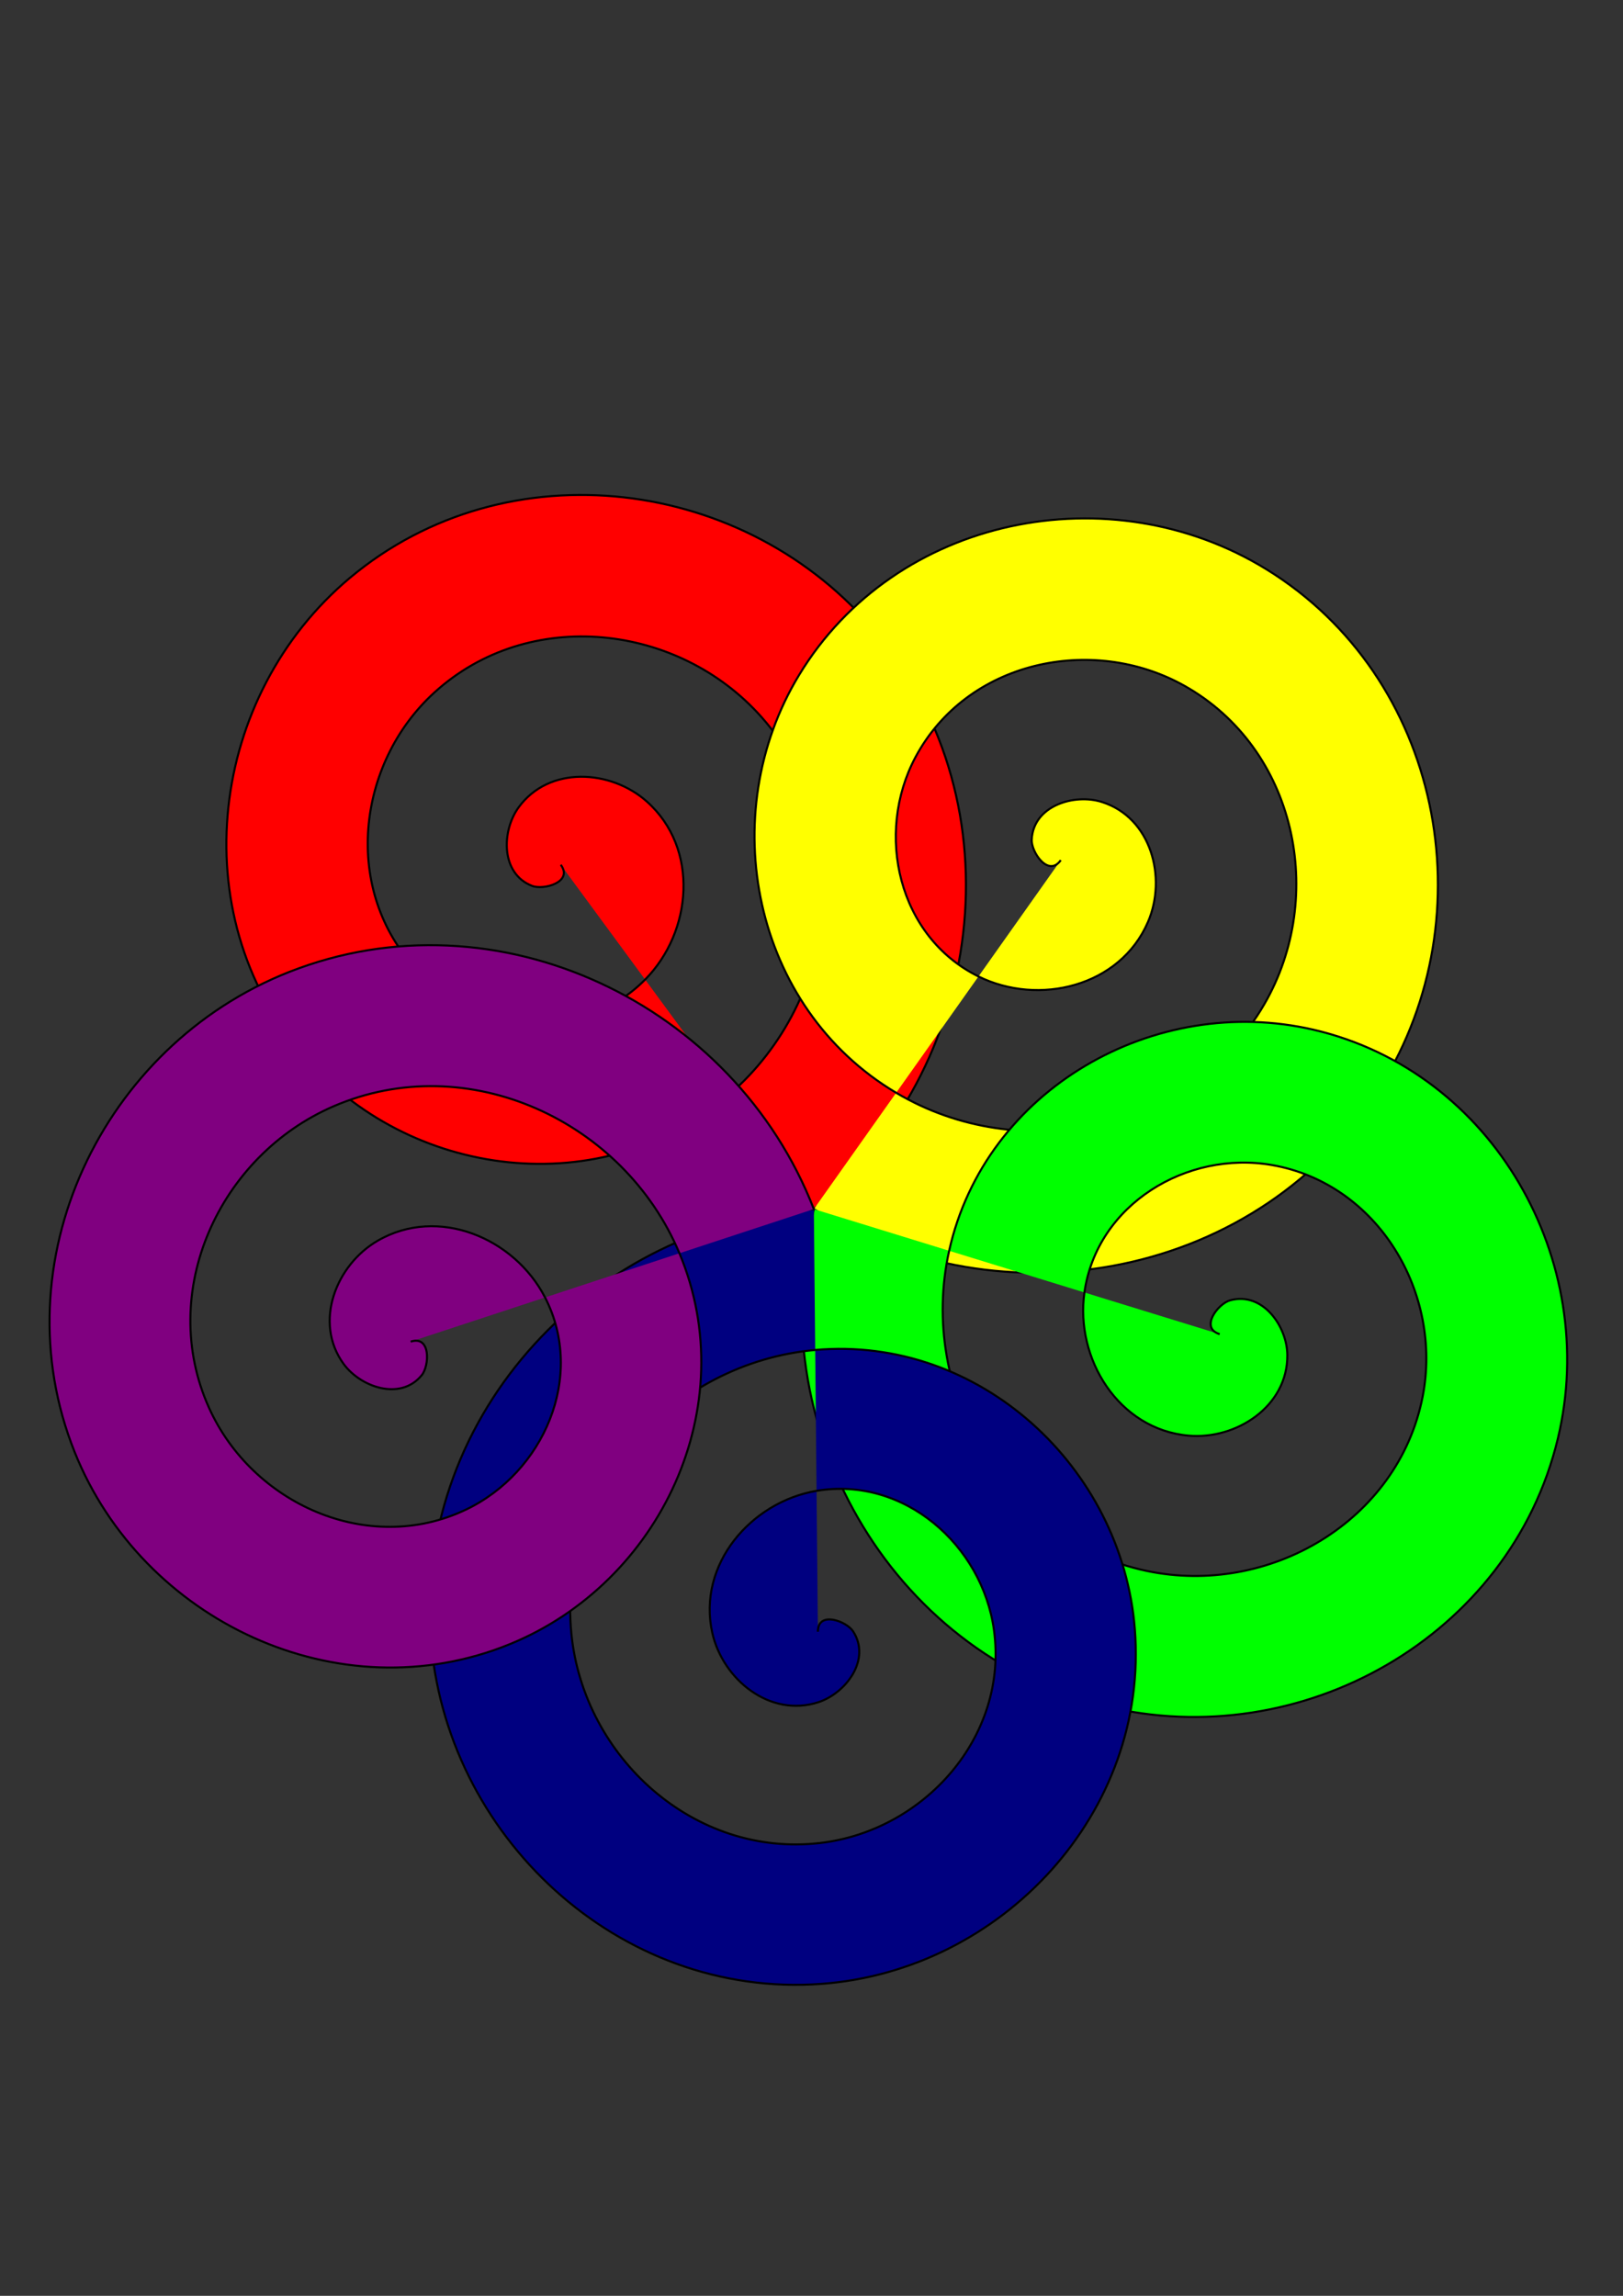 <?xml version="1.0" encoding="UTF-8" standalone="no"?>
<!-- Created with Inkscape (http://www.inkscape.org/) -->

<svg
   xmlns:dc="http://purl.org/dc/elements/1.1/"
   xmlns:cc="http://creativecommons.org/ns#"
   xmlns:rdf="http://www.w3.org/1999/02/22-rdf-syntax-ns#"
   xmlns:svg="http://www.w3.org/2000/svg"
   xmlns="http://www.w3.org/2000/svg"
   xmlns:sodipodi="http://sodipodi.sourceforge.net/DTD/sodipodi-0.dtd"
   xmlns:inkscape="http://www.inkscape.org/namespaces/inkscape"
   width="210mm"
   height="297mm"
   viewBox="0 0 210 297"
   version="1.1"
   id="svg37"
   inkscape:version="0.92.4 (5da689c313, 2019-01-14)"
   sodipodi:docname="drawing1.svg">
  <rect x="0" y="0" width="210" height="297" fill="#333333" stroke="none"/>
  <defs
     id="defs31" />
  <sodipodi:namedview
     id="base"
     pagecolor="#ffffff"
     bordercolor="#666666"
     borderopacity="1.0"
     inkscape:pageopacity="0.0"
     inkscape:pageshadow="2"
     inkscape:zoom="0.49497475"
     inkscape:cx="378.24222"
     inkscape:cy="492.21614"
     inkscape:document-units="mm"
     inkscape:current-layer="layer1"
     showgrid="false"
     inkscape:window-width="1920"
     inkscape:window-height="1051"
     inkscape:window-x="-9"
     inkscape:window-y="-9"
     inkscape:window-maximized="1" />
  <g
     inkscape:label="Layer 1"
     inkscape:groupmode="layer"
     id="layer1">
    <path
       sodipodi:type="spiral"
       style="fill:#ff0000;fill-rule:evenodd;stroke:#000000;stroke-width:0.265"
       id="path45"
       sodipodi:cx="72.558296"
       sodipodi:cy="111.87479"
       sodipodi:expansion="1"
       sodipodi:revolution="3"
       sodipodi:radius="55.283215"
       sodipodi:argument="-17.912706"
       sodipodi:t0="0"
       d="m 72.558,111.875 c 1.642,2.233 -2.2,3.315 -3.712,2.729 -4.096,-1.588 -3.949,-7.123 -1.746,-10.152 3.94,-5.419 11.946,-4.903 16.593,-0.763 6.82,6.075 5.896,16.839 -0.22,23.034 -8.152,8.257 -21.756,6.907 -29.474,-1.203 -9.712,-10.206 -7.928,-26.686 2.186,-35.915 12.249,-11.177 31.623,-8.953 42.355,3.169 12.647,14.286 9.982,36.564 -4.152,48.796 -16.319,14.122 -41.508,11.014 -55.237,-5.135 -15.599,-18.349 -12.046,-46.454 6.118,-61.677 20.378,-17.078 51.402,-13.08 68.118,7.101 18.558,22.405 14.115,56.35 -8.084,74.559" />
    <path
       sodipodi:type="spiral"
       style="fill:#ffff00;fill-rule:evenodd;stroke:#000000;stroke-width:0.265"
       id="path47"
       sodipodi:cx="137.2551"
       sodipodi:cy="111.27644"
       sodipodi:expansion="1"
       sodipodi:revolution="3"
       sodipodi:radius="55.303387"
       sodipodi:argument="-16.662804"
       sodipodi:t0="0"
       d="m 137.255,111.276 c -1.602,2.263 -3.841,-1.043 -3.762,-2.663 0.215,-4.389 5.516,-5.996 9.087,-4.861 6.388,2.031 8.424,9.793 5.96,15.511 -3.616,8.391 -14.124,10.911 -21.935,7.059 -10.411,-5.134 -13.422,-18.474 -8.158,-28.359 6.624,-12.44 22.832,-15.946 34.784,-9.257 14.475,8.102 18.478,27.195 10.356,41.208 -9.571,16.514 -31.561,21.013 -47.632,11.455 -18.555,-11.035 -23.552,-35.929 -12.554,-54.056 12.497,-20.598 40.298,-26.093 60.481,-13.653 22.642,13.956 28.636,44.669 14.752,66.905 -15.414,24.686 -49.04,31.18 -73.329,15.851" />
    <path
       sodipodi:type="spiral"
       style="fill:#00ff00;fill-rule:evenodd;stroke:#000000;stroke-width:0.265"
       id="path49"
       sodipodi:cx="157.81682"
       sodipodi:cy="172.59377"
       sodipodi:expansion="1"
       sodipodi:revolution="3"
       sodipodi:radius="54.948063"
       sodipodi:argument="-21.692307"
       sodipodi:t0="0"
       d="m 157.817,172.594 c -2.633,-0.811 -0.206,-3.949 1.348,-4.376 4.211,-1.157 7.369,3.349 7.404,7.072 0.062,6.659 -6.635,10.986 -12.796,10.432 -9.042,-0.814 -14.676,-9.954 -13.46,-18.521 1.621,-11.419 13.282,-18.395 24.245,-16.488 13.796,2.399 22.128,16.614 19.516,29.969 -3.163,16.175 -19.948,25.869 -35.693,22.544 -18.555,-3.919 -29.616,-23.284 -25.572,-41.417 4.669,-20.936 26.621,-33.366 47.142,-28.6 23.317,5.416 37.118,29.959 31.627,52.866 -6.16,25.698 -33.297,40.873 -58.59,34.655 -28.08,-6.902 -44.628,-36.635 -37.683,-64.314" />
    <path
       sodipodi:type="spiral"
       style="fill:#000080;fill-rule:evenodd;stroke:#000000;stroke-width:0.265"
       id="path51"
       sodipodi:cx="105.82787"
       sodipodi:cy="211.08829"
       sodipodi:expansion="1"
       sodipodi:revolution="3"
       sodipodi:radius="54.674511"
       sodipodi:argument="-20.429932"
       sodipodi:t0="0"
       d="m 105.828,211.088 c -0.026,-2.741 3.682,-1.388 4.556,-0.044 2.368,3.643 -0.95,7.998 -4.469,9.156 -6.295,2.07 -12.42,-2.973 -13.755,-8.981 -1.96,-8.818 5.004,-16.92 13.493,-18.355 11.315,-1.912 21.451,7.036 22.955,18.006 1.892,13.805 -9.067,25.997 -22.518,27.554 -16.291,1.886 -30.551,-11.099 -32.154,-27.03 -1.889,-18.775 13.13,-35.111 31.543,-36.754 21.259,-1.897 39.674,15.161 41.353,36.055 1.908,23.742 -17.191,44.24 -40.568,45.953 -26.224,1.922 -48.807,-19.222 -50.552,-45.08 -1.937,-28.707 21.253,-53.376 49.592,-55.152" />
    <path
       sodipodi:type="spiral"
       style="fill:#800080;fill-rule:evenodd;stroke:#000000;stroke-width:0.265"
       id="path53"
       sodipodi:cx="53.135212"
       sodipodi:cy="173.56192"
       sodipodi:expansion="1"
       sodipodi:revolution="3"
       sodipodi:radius="54.914238"
       sodipodi:argument="-19.167091"
       sodipodi:t0="0"
       d="m 53.135,173.562 c 2.616,-0.86 2.449,3.102 1.429,4.347 -2.765,3.376 -7.944,1.526 -10.124,-1.49 -3.898,-5.395 -0.936,-12.793 4.408,-15.9 7.843,-4.56 17.718,-0.362 21.676,7.327 5.275,10.248 -0.204,22.673 -10.246,27.452 -12.637,6.014 -27.643,-0.764 -33.229,-13.164 -6.765,-15.018 1.322,-32.62 16.083,-39.005 17.395,-7.524 37.603,1.878 44.781,19.001 8.287,19.77 -2.432,42.589 -21.92,50.557 -22.143,9.054 -47.577,-2.986 -56.333,-24.839 -9.823,-24.515 3.539,-52.567 27.757,-62.11 26.887,-10.594 57.558,4.092 67.886,30.676" />
  </g>
</svg>
